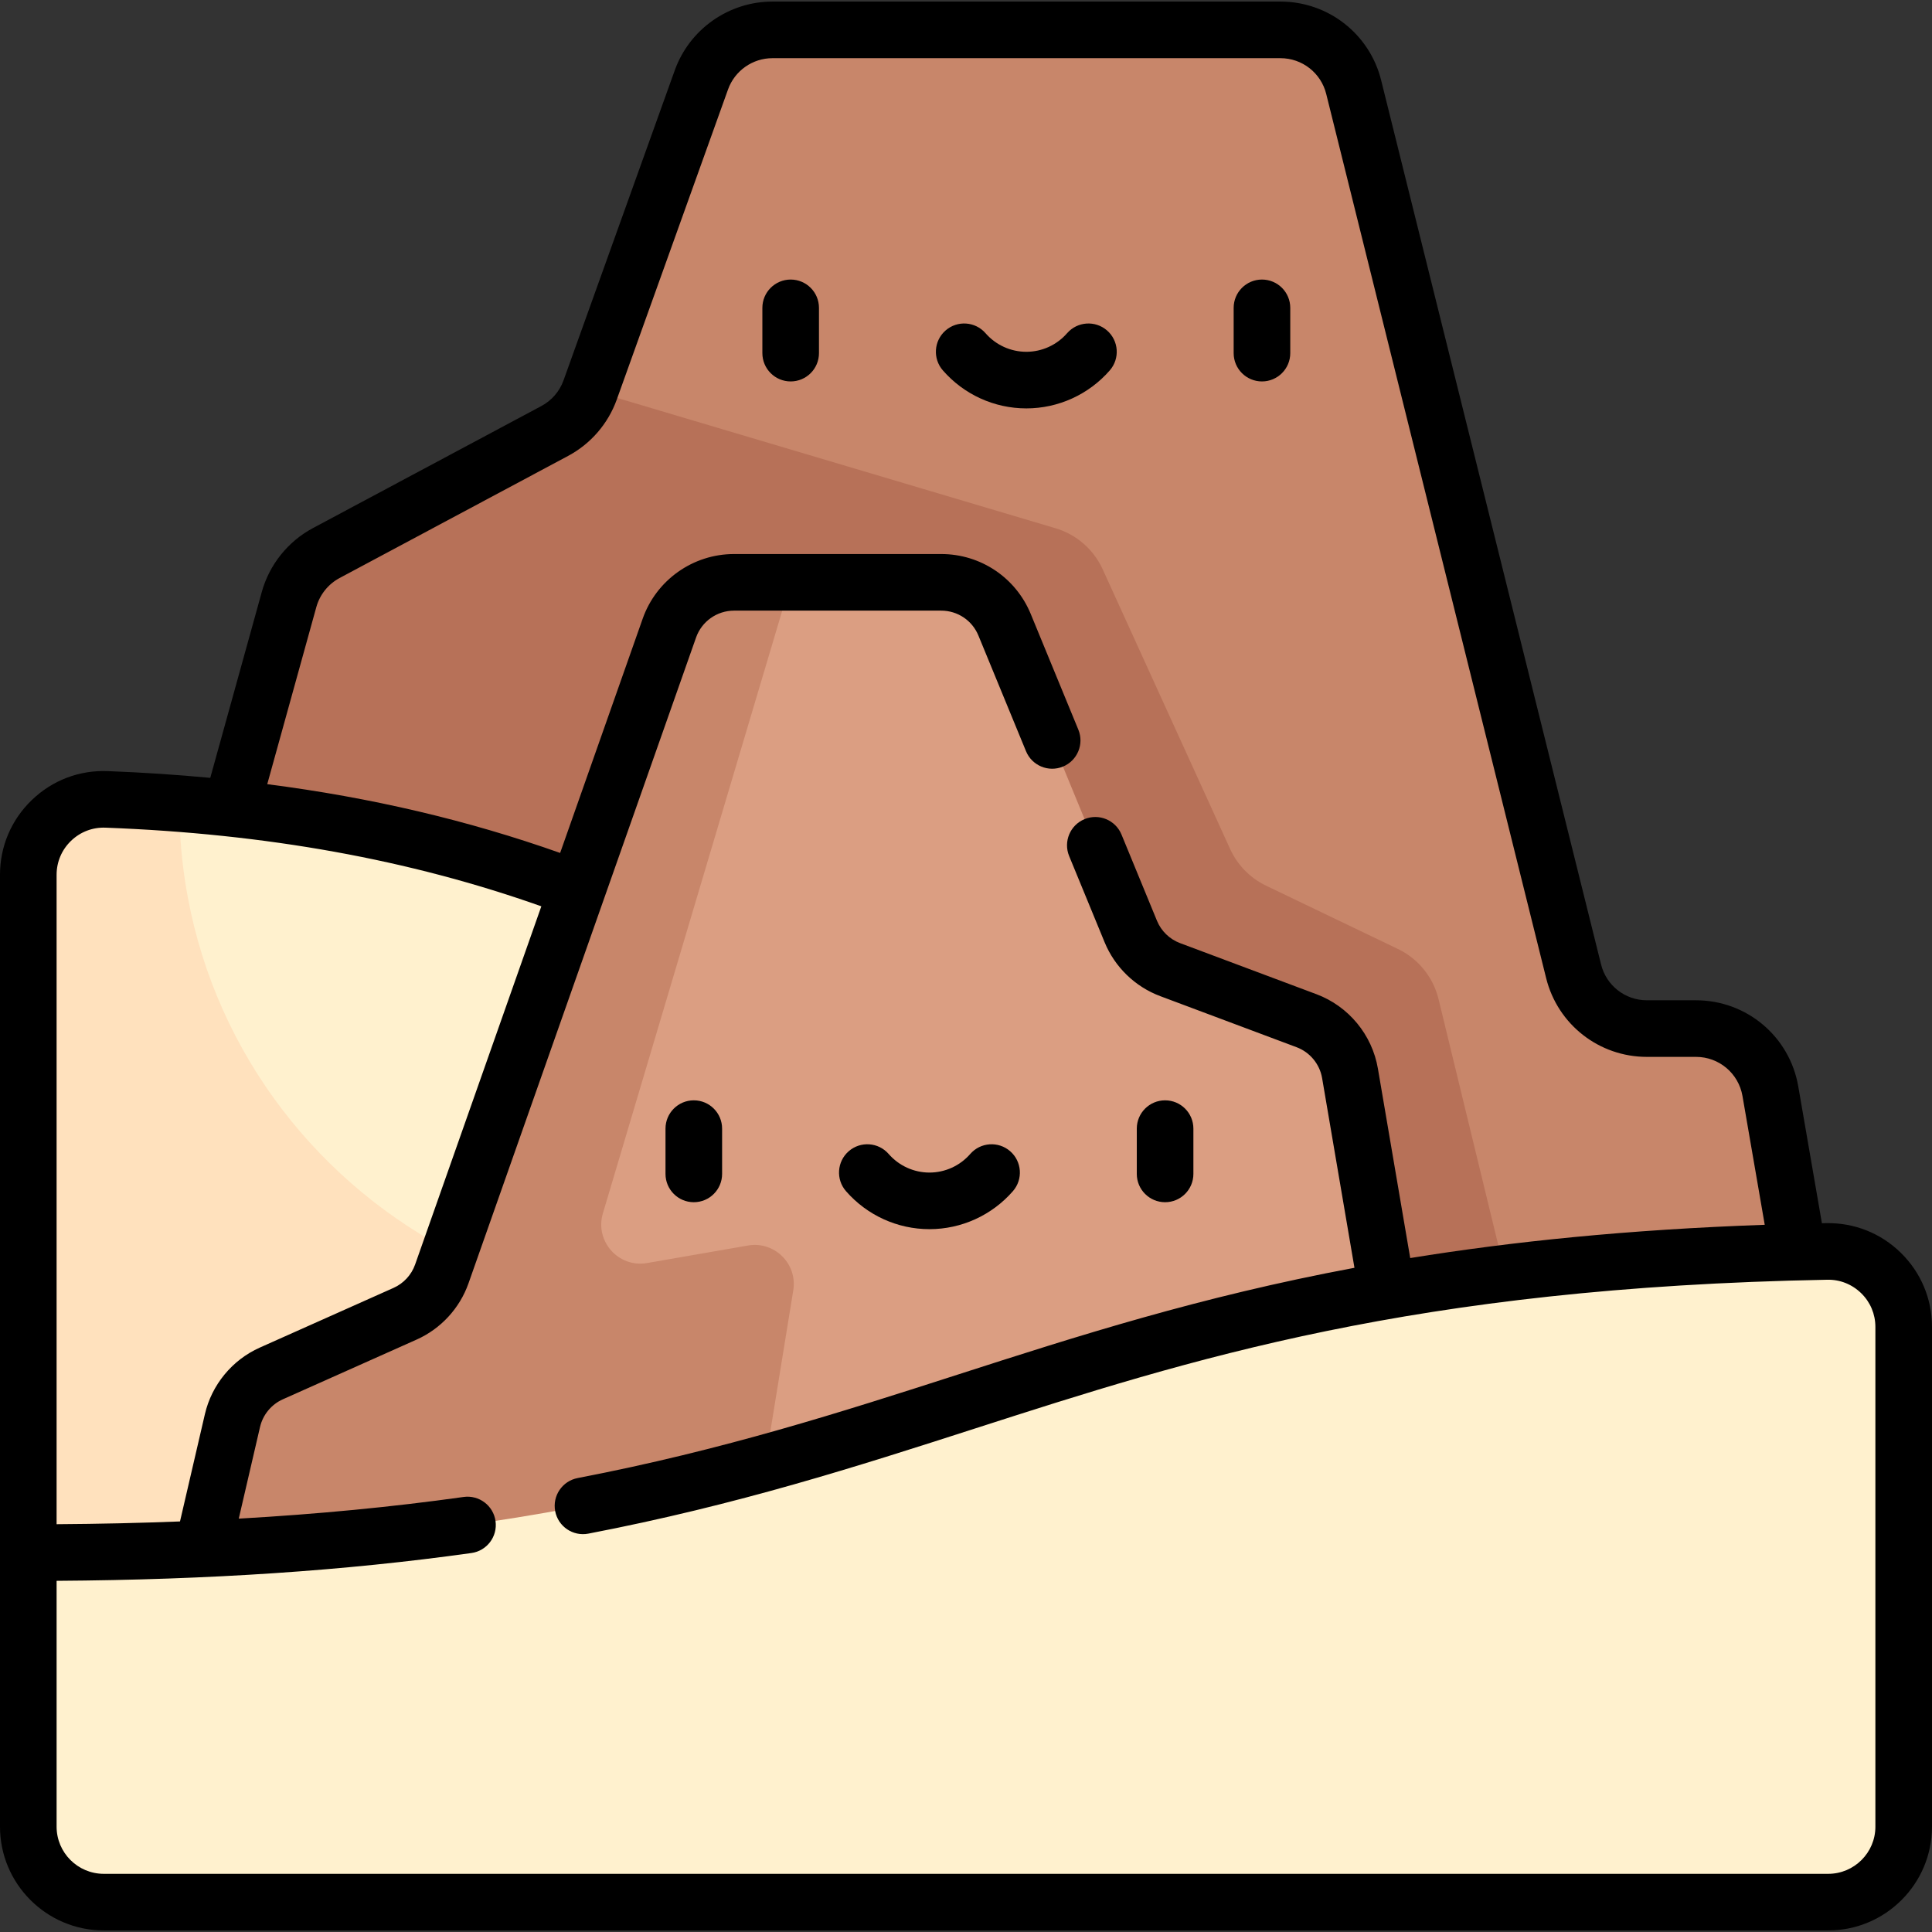 <svg id="Capa_1" enable-background="new 0 0 512 512" height="512" viewBox="0 0 512 512" width="512" xmlns="http://www.w3.org/2000/svg"><rect x="0" y="0" width="512" height="512" fill="#333333" stroke="none"/><g><g><path d="m481.852 362.584-12.683-73.405c-1.657-9.59-9.976-16.595-19.708-16.595h-13.025c-9.186 0-17.191-6.258-19.409-15.172l-58.284-234.323c-2.217-8.915-10.222-15.172-19.409-15.172h-134.628c-8.442 0-15.975 5.3-18.825 13.246l-29.478 82.167c-1.675 4.669-5.025 8.549-9.4 10.886l-60.547 32.352c-4.827 2.579-8.386 7.024-9.848 12.298l-56.46 203.718z" fill="#c8866a"/></g><g><path d="m147.004 114.216-60.547 32.352c-4.827 2.579-8.386 7.024-9.848 12.298l-56.461 203.718h384.829l-23.741-97.789c-1.415-5.83-5.373-10.716-10.781-13.312l-34.917-16.76c-4.224-2.028-7.602-5.474-9.545-9.738l-33.77-74.116c-2.398-5.263-6.957-9.23-12.501-10.878l-123.319-36.66c-1.674 4.668-5.024 8.547-9.399 10.885z" fill="#b77158"/></g><g><path d="m444.5 367.974c-184.427-22.633-208.887-148.263-416.249-156.129-11.329-.43-20.751 8.653-20.751 19.99v179.623h437z" fill="#fff1ce"/></g><g><path d="m297.021 317.049c-18.728 5.213-36.088 10.8-53.279 16.335-7.67 2.469-15.286 4.921-22.977 7.321-85.977 26.825-173.265-37.692-173.265-127.757-6.237-.482-12.646-.852-19.242-1.103-11.332-.43-20.758 8.65-20.758 19.99v179.623h437v-43.485c-63.434-7.784-107.943-27.753-147.479-50.924z" fill="#ffe1bd"/></g><g><path d="m385.972 449.823-28.204-165.376c-1.086-6.371-5.477-11.684-11.53-13.951l-36.137-13.535c-4.726-1.77-8.502-5.427-10.422-10.094l-33.453-81.296c-2.8-6.805-9.432-11.247-16.791-11.247h-54.915c-7.701 0-14.565 4.859-17.125 12.122l-60.314 171.16c-1.656 4.701-5.172 8.514-9.723 10.545l-35.466 15.833c-5.193 2.318-9 6.936-10.285 12.475l-17.024 73.364z" fill="#db9e82"/></g><g><path d="m194.521 154.323c-7.701 0-14.565 4.859-17.125 12.122l-60.314 171.16c-1.656 4.701-5.172 8.514-9.723 10.545l-35.466 15.833c-5.193 2.318-9 6.936-10.285 12.475l-17.024 73.364h148.103l17.539-107.87c1.144-7.033-4.986-13.097-12.007-11.877l-26.738 4.645c-7.582 1.317-13.905-5.795-11.71-13.171l49.764-167.227h-15.014z" fill="#c8866a"/></g><g><path d="m7.5 411.459c241.501 0 248.303-75.557 476.583-79.813 11.206-.209 20.417 8.788 20.417 19.996v132.442c0 11.046-8.954 20-20 20h-457c-11.046 0-20-8.954-20-20z" fill="#fff1ce"/></g><g><g><path d="m183.865 318.598c-4.142 0-7.5-3.357-7.5-7.5v-12c0-4.143 3.358-7.5 7.5-7.5s7.5 3.357 7.5 7.5v12c0 4.142-3.358 7.5-7.5 7.5z"/></g><g><path d="m308.762 318.598c-4.142 0-7.5-3.357-7.5-7.5v-12c0-4.143 3.358-7.5 7.5-7.5s7.5 3.357 7.5 7.5v12c0 4.142-3.358 7.5-7.5 7.5z"/></g><g><path d="m246.314 325.741c-8.478 0-16.54-3.671-22.118-10.072-2.722-3.122-2.396-7.86.726-10.582 3.122-2.721 7.86-2.396 10.582.727 2.729 3.132 6.67 4.928 10.811 4.928 4.14 0 8.081-1.796 10.81-4.928 2.721-3.123 7.459-3.447 10.582-.727 3.123 2.722 3.448 7.46.726 10.582-5.58 6.401-13.642 10.072-22.119 10.072z"/></g></g><g><g><path d="m209.536 101.084c-4.142 0-7.5-3.357-7.5-7.5v-12c0-4.143 3.358-7.5 7.5-7.5s7.5 3.357 7.5 7.5v12c0 4.143-3.358 7.5-7.5 7.5z"/></g><g><path d="m334.433 101.084c-4.142 0-7.5-3.357-7.5-7.5v-12c0-4.143 3.358-7.5 7.5-7.5s7.5 3.357 7.5 7.5v12c0 4.143-3.358 7.5-7.5 7.5z"/></g><g><path d="m271.984 108.228c-8.478 0-16.54-3.672-22.118-10.074-2.721-3.122-2.396-7.86.727-10.581 3.122-2.722 7.86-2.396 10.582.728 2.729 3.132 6.669 4.928 10.81 4.928s8.081-1.796 10.81-4.929c2.722-3.123 7.458-3.447 10.582-.727 3.123 2.722 3.448 7.459.727 10.582-5.58 6.401-13.642 10.073-22.12 10.073z"/></g></g><path d="m503.769 332.03c-5.321-5.223-12.359-8.021-19.825-7.884-.375.007-.744.016-1.118.024l-6.267-36.269c-2.285-13.221-13.682-22.817-27.099-22.817h-13.025c-5.753 0-10.741-3.899-12.13-9.483l-58.284-234.323c-3.055-12.283-14.029-20.862-26.687-20.862h-134.627c-11.574 0-21.977 7.32-25.885 18.215l-29.478 82.167c-1.048 2.923-3.135 5.339-5.875 6.803l-60.546 32.353c-6.605 3.529-11.541 9.692-13.542 16.91l-13.657 49.275c-8.862-.832-17.912-1.435-27.189-1.787-7.539-.292-14.67 2.437-20.104 7.667-5.436 5.234-8.431 12.272-8.431 19.817v252.248c0 15.163 12.336 27.5 27.5 27.5h457c15.164 0 27.5-12.337 27.5-27.5v-132.442c0-7.437-2.923-14.402-8.231-19.612zm-484.934-109.206c2.469-2.378 5.713-3.616 9.132-3.484 42.695 1.62 80.521 8.456 115.493 20.844l-33.451 94.929c-.968 2.746-3.047 5.002-5.707 6.188l-35.466 15.833c-7.294 3.257-12.728 9.847-14.534 17.629l-6.598 28.437c-10.575.413-21.46.658-32.704.733v-172.097c0-3.431 1.362-6.631 3.835-9.012zm478.165 261.26c0 6.893-5.607 12.5-12.5 12.5h-457c-6.893 0-12.5-5.607-12.5-12.5v-65.149c40.509-.264 76.54-2.681 109.935-7.367 4.102-.575 6.96-4.367 6.385-8.469-.575-4.103-4.361-6.963-8.47-6.385-18.859 2.646-38.609 4.548-59.574 5.74l5.638-24.299c.75-3.232 3.007-5.97 6.037-7.322l35.466-15.833c6.401-2.857 11.409-8.288 13.739-14.901l60.313-171.16c1.5-4.255 5.539-7.114 10.051-7.114h54.916c4.336 0 8.205 2.591 9.855 6.601l12.611 30.648c1.577 3.831 5.96 5.661 9.79 4.082 3.831-1.576 5.658-5.959 4.082-9.789l-12.611-30.649c-3.973-9.654-13.286-15.893-23.727-15.893h-54.916c-10.863 0-20.588 6.884-24.198 17.13l-21.877 62.085c-24.38-8.636-50.042-14.681-77.618-18.229l13.009-46.939c.909-3.28 3.153-6.082 6.155-7.686l60.547-32.354c6.027-3.221 10.617-8.536 12.924-14.968l29.478-82.167c1.776-4.952 6.505-8.279 11.766-8.279h134.627c5.753 0 10.742 3.899 12.13 9.483l58.285 234.322c3.055 12.283 14.029 20.862 26.687 20.862h13.025c6.099 0 11.279 4.362 12.317 10.372l5.897 34.128c-36.368 1.278-67.034 4.45-93.95 8.814l-8.564-50.213c-1.529-8.969-7.772-16.522-16.292-19.713l-36.137-13.535c-2.764-1.035-4.994-3.195-6.118-5.925l-9.403-22.852c-1.576-3.829-5.959-5.66-9.79-4.081-3.831 1.576-5.658 5.959-4.082 9.79l9.403 22.852c2.705 6.571 8.072 11.77 14.727 14.263l36.138 13.535c3.538 1.325 6.131 4.463 6.767 8.188l8.573 50.27c-41.092 7.69-73.465 18.111-105.246 28.342-30.473 9.811-61.982 19.954-100.618 27.38-4.068.782-6.731 4.713-5.95 8.781.782 4.066 4.709 6.728 8.781 5.949 39.532-7.598 71.484-17.884 102.384-27.832 57.126-18.391 116.198-37.407 225.924-39.453 3.403-.086 6.614 1.212 9.039 3.591 2.411 2.366 3.738 5.529 3.738 8.906v132.442z"/></g></svg>